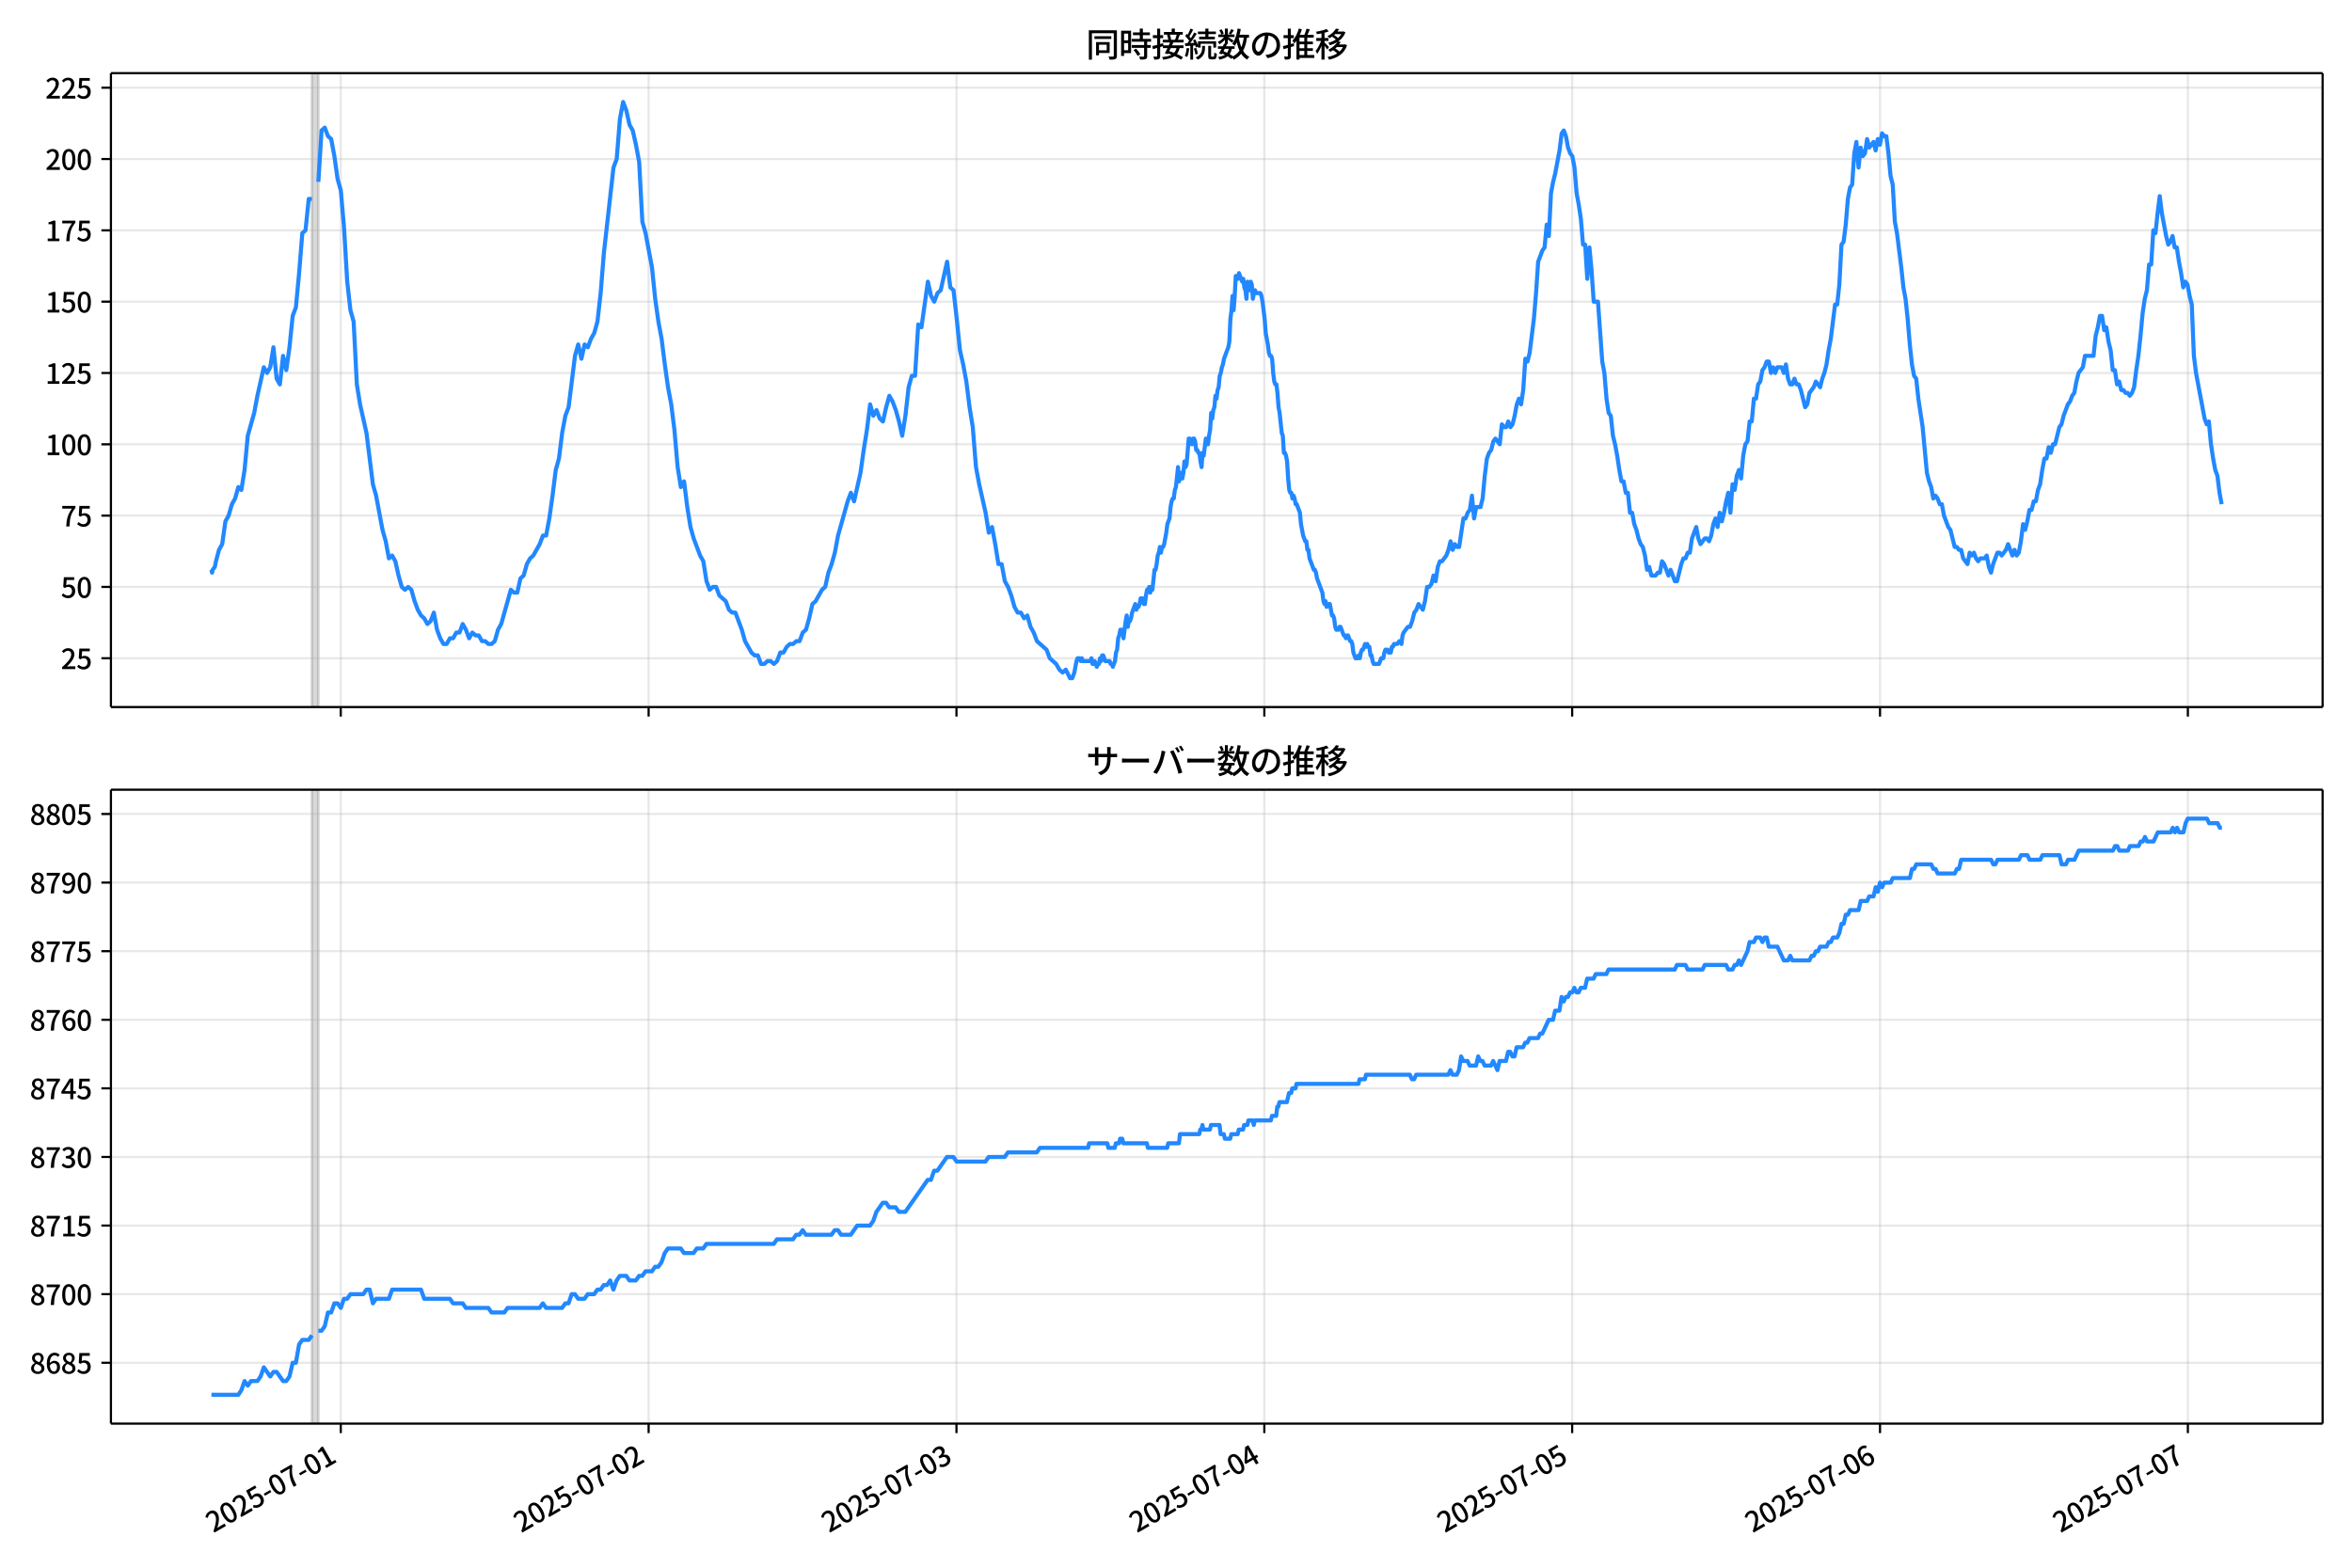 <!DOCTYPE svg  PUBLIC '-//W3C//DTD SVG 1.1//EN'  'http://www.w3.org/Graphics/SVG/1.1/DTD/svg11.dtd'>
<svg version="1.1" viewBox="0 0 864 576" xmlns="http://www.w3.org/2000/svg" xmlns:xlink="http://www.w3.org/1999/xlink">
 <defs>
  <style type="text/css">*{stroke-linejoin: round; stroke-linecap: butt}</style>
 </defs>
 <g id="aa">
  <g id="ab">
   <path d="m0 576h864v-576h-864z" fill="#fff"/>
  </g>
  <g id="ac">
   <g id="ad">
    <path d="m40.75 259.78h812.45v-232.9h-812.45z" fill="#fff"/>
   </g>
   <g id="ae">
    <path d="m114.58 259.78h2.356v-232.9h-2.356z" clip-path="url(#e)" fill="#808080" opacity=".3" stroke="#808080"/>
   </g>
   <g id="af">
    <g id="ag">
     <g id="ah">
      <path d="m125.18 259.78v-232.9" clip-path="url(#e)" fill="none" stroke="#b0b0b0" stroke-linecap="square" stroke-opacity=".3" stroke-width=".8"/>
     </g>
     <g id="ai">
      <defs>
       <path id="h" d="m0 0v3.5" stroke="#000" stroke-width=".8"/>
      </defs>
      <use x="125.18" y="259.778" stroke="#000000" stroke-width=".8" xlink:href="#h"/>
     </g>
    </g>
    <g id="aj">
     <g id="ak">
      <path d="m238.27 259.78v-232.9" clip-path="url(#e)" fill="none" stroke="#b0b0b0" stroke-linecap="square" stroke-opacity=".3" stroke-width=".8"/>
     </g>
     <g id="al">
      <use x="238.268" y="259.778" stroke="#000000" stroke-width=".8" xlink:href="#h"/>
     </g>
    </g>
    <g id="am">
     <g id="an">
      <path d="m351.36 259.78v-232.9" clip-path="url(#e)" fill="none" stroke="#b0b0b0" stroke-linecap="square" stroke-opacity=".3" stroke-width=".8"/>
     </g>
     <g id="ao">
      <use x="351.355" y="259.778" stroke="#000000" stroke-width=".8" xlink:href="#h"/>
     </g>
    </g>
    <g id="ap">
     <g id="aq">
      <path d="m464.44 259.78v-232.9" clip-path="url(#e)" fill="none" stroke="#b0b0b0" stroke-linecap="square" stroke-opacity=".3" stroke-width=".8"/>
     </g>
     <g id="ar">
      <use x="464.443" y="259.778" stroke="#000000" stroke-width=".8" xlink:href="#h"/>
     </g>
    </g>
    <g id="as">
     <g id="at">
      <path d="m577.53 259.78v-232.9" clip-path="url(#e)" fill="none" stroke="#b0b0b0" stroke-linecap="square" stroke-opacity=".3" stroke-width=".8"/>
     </g>
     <g id="au">
      <use x="577.53" y="259.778" stroke="#000000" stroke-width=".8" xlink:href="#h"/>
     </g>
    </g>
    <g id="av">
     <g id="aw">
      <path d="m690.62 259.78v-232.9" clip-path="url(#e)" fill="none" stroke="#b0b0b0" stroke-linecap="square" stroke-opacity=".3" stroke-width=".8"/>
     </g>
     <g id="ax">
      <use x="690.618" y="259.778" stroke="#000000" stroke-width=".8" xlink:href="#h"/>
     </g>
    </g>
    <g id="ay">
     <g id="az">
      <path d="m803.71 259.78v-232.9" clip-path="url(#e)" fill="none" stroke="#b0b0b0" stroke-linecap="square" stroke-opacity=".3" stroke-width=".8"/>
     </g>
     <g id="ba">
      <use x="803.705" y="259.778" stroke="#000000" stroke-width=".8" xlink:href="#h"/>
     </g>
    </g>
   </g>
   <g id="bb">
    <g id="bc">
     <g id="bd">
      <path d="m40.75 241.85h812.45" clip-path="url(#e)" fill="none" stroke="#b0b0b0" stroke-linecap="square" stroke-opacity=".3" stroke-width=".8"/>
     </g>
     <g id="be">
      <defs>
       <path id="f" d="m0 0h-3.5" stroke="#000" stroke-width=".8"/>
      </defs>
      <use x="40.75" y="241.854" stroke="#000000" stroke-width=".8" xlink:href="#f"/>
     </g>
     <g id="bf">
      <!-- 25 -->
      <g transform="translate(22.35 245.84) scale(.1 -.1)">
       <defs>
        <path id="c" transform="scale(.016)" d="m282 0v429q697 621 1164 1136 468 515 701 956 234 442 234 826 0 256-87 451-86 196-262 301-176 106-445 106-275 0-506-151-230-150-422-368l-416 410q301 333 637 518 336 186 803 186 429 0 749-176t496-493 176-745q0-455-224-919t-615-935q-390-470-889-950 186 20 394 36t374 16h1184v-634h-3046z"/>
        <path id="b" transform="scale(.016)" d="m1715-90q-365 0-653 90t-506 237q-217 147-383 307l352 480q134-134 294-246t361-183q202-70 452-70 262 0 473 118 212 119 333 346 122 227 122 541 0 460-247 716-246 256-649 256-224 0-384-64t-365-198l-365 237 141 2240h2387v-627h-1747l-109-1204q154 77 307 118 154 42 340 42 397 0 723-160t518-490q192-329 192-847 0-519-224-887t-586-560q-361-192-777-192z"/>
       </defs>
       <use xlink:href="#c"/>
       <use transform="translate(57)" xlink:href="#b"/>
      </g>
     </g>
    </g>
    <g id="bg">
     <g id="bh">
      <path d="m40.75 215.65h812.45" clip-path="url(#e)" fill="none" stroke="#b0b0b0" stroke-linecap="square" stroke-opacity=".3" stroke-width=".8"/>
     </g>
     <g id="bi">
      <use x="40.75" y="215.651" stroke="#000000" stroke-width=".8" xlink:href="#f"/>
     </g>
     <g id="bj">
      <!-- 50 -->
      <g transform="translate(22.35 219.64) scale(.1 -.1)">
       <defs>
        <path id="a" transform="scale(.016)" d="m1830-90q-460 0-806 275-346 276-535 823-188 547-188 1366 0 820 188 1357 189 538 535 803 346 266 806 266 461 0 800-269 340-269 528-803 189-534 189-1354 0-819-189-1366-188-547-528-823-339-275-800-275zm0 589q237 0 422 185 186 186 288 599 103 413 103 1091 0 679-103 1082-102 403-288 582-185 180-422 180-236 0-422-180-186-179-292-582-105-403-105-1082 0-678 105-1091 106-413 292-599 186-185 422-185z"/>
       </defs>
       <use xlink:href="#b"/>
       <use transform="translate(57)" xlink:href="#a"/>
      </g>
     </g>
    </g>
    <g id="bk">
     <g id="bl">
      <path d="m40.75 189.45h812.45" clip-path="url(#e)" fill="none" stroke="#b0b0b0" stroke-linecap="square" stroke-opacity=".3" stroke-width=".8"/>
     </g>
     <g id="bm">
      <use x="40.75" y="189.447" stroke="#000000" stroke-width=".8" xlink:href="#f"/>
     </g>
     <g id="bn">
      <!-- 75 -->
      <g transform="translate(22.35 193.43) scale(.1 -.1)">
       <defs>
        <path id="g" transform="scale(.016)" d="m1235 0q32 646 109 1187t224 1024 384 941 576 938h-2208v627h3027v-455q-409-512-665-989-256-476-397-969t-205-1053-90-1251h-755z"/>
       </defs>
       <use xlink:href="#g"/>
       <use transform="translate(57)" xlink:href="#b"/>
      </g>
     </g>
    </g>
    <g id="bo">
     <g id="bp">
      <path d="m40.75 163.24h812.45" clip-path="url(#e)" fill="none" stroke="#b0b0b0" stroke-linecap="square" stroke-opacity=".3" stroke-width=".8"/>
     </g>
     <g id="bq">
      <use x="40.75" y="163.244" stroke="#000000" stroke-width=".8" xlink:href="#f"/>
     </g>
     <g id="br">
      <!-- 100 -->
      <g transform="translate(16.65 167.23) scale(.1 -.1)">
       <defs>
        <path id="k" transform="scale(.016)" d="m544 0v608h1037v3277h-845v467q333 58 579 147 247 90 451 218h557v-4109h915v-608h-2694z"/>
       </defs>
       <use xlink:href="#k"/>
       <use transform="translate(57)" xlink:href="#a"/>
       <use transform="translate(114)" xlink:href="#a"/>
      </g>
     </g>
    </g>
    <g id="bs">
     <g id="bt">
      <path d="m40.75 137.04h812.45" clip-path="url(#e)" fill="none" stroke="#b0b0b0" stroke-linecap="square" stroke-opacity=".3" stroke-width=".8"/>
     </g>
     <g id="bu">
      <use x="40.75" y="137.04" stroke="#000000" stroke-width=".8" xlink:href="#f"/>
     </g>
     <g id="bv">
      <!-- 125 -->
      <g transform="translate(16.65 141.03) scale(.1 -.1)">
       <use xlink:href="#k"/>
       <use transform="translate(57)" xlink:href="#c"/>
       <use transform="translate(114)" xlink:href="#b"/>
      </g>
     </g>
    </g>
    <g id="bw">
     <g id="bx">
      <path d="m40.75 110.84h812.45" clip-path="url(#e)" fill="none" stroke="#b0b0b0" stroke-linecap="square" stroke-opacity=".3" stroke-width=".8"/>
     </g>
     <g id="by">
      <use x="40.75" y="110.836" stroke="#000000" stroke-width=".8" xlink:href="#f"/>
     </g>
     <g id="bz">
      <!-- 150 -->
      <g transform="translate(16.65 114.82) scale(.1 -.1)">
       <use xlink:href="#k"/>
       <use transform="translate(57)" xlink:href="#b"/>
       <use transform="translate(114)" xlink:href="#a"/>
      </g>
     </g>
    </g>
    <g id="ca">
     <g id="cb">
      <path d="m40.75 84.633h812.45" clip-path="url(#e)" fill="none" stroke="#b0b0b0" stroke-linecap="square" stroke-opacity=".3" stroke-width=".8"/>
     </g>
     <g id="cc">
      <use x="40.75" y="84.633" stroke="#000000" stroke-width=".8" xlink:href="#f"/>
     </g>
     <g id="cd">
      <!-- 175 -->
      <g transform="translate(16.65 88.618) scale(.1 -.1)">
       <use xlink:href="#k"/>
       <use transform="translate(57)" xlink:href="#g"/>
       <use transform="translate(114)" xlink:href="#b"/>
      </g>
     </g>
    </g>
    <g id="ce">
     <g id="cf">
      <path d="m40.75 58.429h812.45" clip-path="url(#e)" fill="none" stroke="#b0b0b0" stroke-linecap="square" stroke-opacity=".3" stroke-width=".8"/>
     </g>
     <g id="cg">
      <use x="40.75" y="58.429" stroke="#000000" stroke-width=".8" xlink:href="#f"/>
     </g>
     <g id="ch">
      <!-- 200 -->
      <g transform="translate(16.65 62.414) scale(.1 -.1)">
       <use xlink:href="#c"/>
       <use transform="translate(57)" xlink:href="#a"/>
       <use transform="translate(114)" xlink:href="#a"/>
      </g>
     </g>
    </g>
    <g id="ci">
     <g id="cj">
      <path d="m40.75 32.226h812.45" clip-path="url(#e)" fill="none" stroke="#b0b0b0" stroke-linecap="square" stroke-opacity=".3" stroke-width=".8"/>
     </g>
     <g id="ck">
      <use x="40.75" y="32.226" stroke="#000000" stroke-width=".8" xlink:href="#f"/>
     </g>
     <g id="cl">
      <!-- 225 -->
      <g transform="translate(16.65 36.211) scale(.1 -.1)">
       <use xlink:href="#c"/>
       <use transform="translate(57)" xlink:href="#c"/>
       <use transform="translate(114)" xlink:href="#b"/>
      </g>
     </g>
    </g>
   </g>
   <g id="cm">
    <path d="m77.68 209.36.224 1.048.198-1.048.817-1.048.416-2.096 1.111-4.193 1.175-2.096 1.182-8.385 1.175-2.096 1.221-4.193 1.173-2.096 1.181-4.193 1.11 1.048 1.178-7.337 1.178-12.578 2.356-8.385 1.178-6.289 2.356-10.481 1.178 2.096 1.178-2.096 1.178-7.337 1.178 11.53 1.178 2.096 1.178-10.481 1.178 5.241 1.178-8.385 1.178-11.53 1.178-3.144 1.178-12.578 1.178-14.674 1.178-1.048 1.178-11.53h1.178m2.356-6.289 1.178-18.867 1.178-1.048 1.178 3.144 1.178 1.048 1.178 6.289 1.178 8.385 1.178 4.193 1.178 13.626 1.178 19.915 1.178 10.481 1.178 4.193 1.178 23.059 1.178 7.337 2.356 10.481 2.356 18.867 1.178 4.193 2.356 12.578 1.178 4.193 1.178 6.289 1.178-1.048 1.178 2.096 1.178 5.241 1.178 4.193 1.178 1.048 1.178-1.048 1.178 1.048 1.178 4.193 1.178 3.144 1.178 2.096 1.178 1.048 1.178 2.096 1.178-1.048 1.178-3.144 1.178 6.289 1.178 3.144 1.178 2.096h1.178l1.178-2.096h1.178l1.178-2.096h1.178l1.178-3.144 1.178 2.096 1.178 3.144 1.178-2.096 1.178 1.048h1.178l1.178 2.096h1.178l1.178 1.048h1.178l1.178-1.048 1.178-4.193 1.178-2.096 3.534-12.578 1.178 1.048h1.178l1.178-5.241 1.178-1.048 1.178-4.193 1.178-2.096 1.178-1.048 2.356-4.193 1.178-3.144h1.178l1.178-6.289 1.178-8.385 1.178-9.433 1.178-4.193 1.178-9.433 1.178-6.289 1.178-3.144 2.356-18.867 1.178-4.193 1.178 5.241 1.178-5.241 1.178 1.048 1.178-3.144 1.178-2.096 1.178-4.193 1.178-10.481 1.178-14.674 3.534-31.444 1.178-3.144 1.178-14.674 1.178-6.289 1.178 3.144 1.178 5.241 1.178 2.096 1.178 5.241 1.178 6.289 1.178 22.011 1.178 4.193 2.356 12.578 1.178 11.53 1.178 8.385 1.178 6.289 1.178 9.433 1.178 8.385 1.178 6.289 1.178 9.433 1.178 13.626 1.178 7.337 1.178-2.096 1.178 9.433 1.178 7.337 1.178 4.193 2.356 6.289 1.178 2.096 1.178 7.337 1.178 3.144 1.178-1.048h1.178l1.178 3.144 2.356 2.096 1.178 3.144 1.178 1.048h1.178l2.356 6.289 1.178 4.193 2.356 4.193 1.178 1.048h1.178l1.178 3.144h1.178l1.178-1.048h1.178l1.178 1.048 1.178-1.048 1.178-3.144h1.178l1.178-2.096 1.178-1.048h1.178l1.178-1.048h1.178l1.178-3.144 1.178-1.048 1.178-4.193 1.178-5.241 1.178-1.048 2.356-4.193 1.178-1.048 1.178-5.241 1.178-3.144 1.178-4.193 1.178-6.289 3.534-12.578 1.178-3.144 1.178 3.144 2.356-10.481 1.178-8.385 1.178-7.337 1.178-9.433 1.178 4.193 1.178-2.096 1.178 3.144 1.178 1.048 1.178-5.241 1.178-4.193 1.178 2.096 1.178 3.144 1.178 4.193 1.178 5.241 1.178-7.337 1.178-10.481 1.178-4.193h1.178l1.178-18.867 1.178 1.048 2.356-16.77 1.178 5.241 1.178 2.096 1.178-3.144 1.178-1.048 2.356-10.481 1.178 9.433 1.178 1.048 1.178 10.481 1.178 11.53 1.178 5.241 1.178 6.289 1.178 9.433 1.178 7.337 1.178 14.674 1.178 6.289 2.356 10.481 1.178 7.337 1.178-2.096 1.178 6.289 1.178 7.337h1.178l1.178 6.289 1.178 2.096 1.178 3.144 1.178 4.193 1.178 2.096h1.178l1.178 2.096 1.178-1.048 1.178 4.193 1.178 2.096 1.178 3.144 3.534 3.144 1.178 3.144 2.356 2.096 1.178 2.096 1.178 1.048 1.178-1.048 1.571 3.144h.785l.785-2.096.785-4.193.393-1.048h.785l.393 1.048.393-1.048.393 1.048h2.749l.393-1.048.393 2.096h.393l.393-1.048.785 2.096.393-1.048h.393l.393-2.096.393 1.048.393-2.096h.393l.785 2.096h1.571l.393 1.048h.393l.393 1.048.785-2.096.393-3.144.393-1.048.393-4.193.393-1.048.393-2.096h.785l.393 3.144.785-6.289.393-2.096.393 4.193.393-2.096h.393l.393-1.048.393-2.096 1.178-3.144.393 2.096.393-1.048h.393l.393-1.048.393-2.096h.785l.393 2.096h.393l.393-3.144.393-2.096h.393l.393-1.048.393 2.096.393-2.096.393 1.048.785-7.337h.393l.393-2.096.393-3.144.393-1.048.393-2.096.393 2.096.393-2.096h.393l.393-1.048.785-4.193.393-3.144.785-2.096.393-4.193.393-2.096.393-1.048h.393l.393-3.144.393-1.048.785-7.337.393 5.241.393-3.144h.393l.393 2.096.393-2.096.393-4.193.393 2.096.393-1.048.785-9.433h.393l.785 2.096.393-2.096h.393l.393 1.048.393 3.144h.393l.393 1.048h.393l.393 3.144.393 2.096.393-5.241.393 1.048.785-6.289.785 2.096.393-3.144.393-2.096.393-6.289.393 2.096.393-3.144.393-1.048.393-4.193.393 1.048.393-3.144.393-1.048.393-4.193.393-1.048.393-2.096.393-1.048.393-2.096 1.571-4.193.393-2.096.393-8.385.393-3.144.393-5.241.393 5.241.393-5.241.393-7.337h.393l.393 1.048.393-2.096 1.178 3.144.393-1.048.393 3.144.393 1.048.393 3.144.393-6.289.393 2.096.393 1.048.393-3.144.393 1.048.393 5.241.393-2.096.393-1.048.393 1.048h1.571l.393 1.048.393 2.096.785 6.289.393 5.241.785 4.193.393 3.144.393 1.048h.393l.393 1.048.393 5.241.393 3.144.393 1.048h.393l.393 3.144.393 5.241.393 2.096.785 7.337.393 1.048.393 6.289h.393l.393 1.048.393 2.096.393 6.289.393 4.193.393 1.048h.393l.393 2.096.393-1.048.393 1.048.393 2.096h.393l1.178 3.144.393 4.193.785 4.193.785 2.096h.393l.393 3.144h.393l.393 3.144 1.571 4.193h.393l.393 1.048.393 2.096 1.963 5.241.393 3.144.393 1.048.393-1.048.393 2.096.393-1.048h.785l.785 4.193h.393l.393 1.048.393 3.144.393 1.048h.785l.393-1.048h.393l1.178 3.144h.393l.393 1.048.393-1.048h.393l.785 2.096h.393l.393 1.048.393 3.144.785 2.096h.785l.393-1.048.393 1.048.393-2.096.393-1.048h.393l.785-2.096.393 1.048.393-1.048.393 1.048h.393l.393 3.144h.393l.393 2.096.393 1.048h1.963l.785-2.096h.785l.393-2.096.393-1.048h.785l.393 1.048h.785l.393-2.096h.393l.393-1.048h1.178l.785-1.048.785 1.048.393-3.144.393-1.048 1.571-2.096h.785l.785-2.096.785-3.144.785-1.048.785-2.096 1.571 2.096.785-3.144.785-5.241h.785l.785-1.048.785-3.144.785 2.096.785-5.241.785-2.096h.785l1.571-2.096.785-2.096.785-3.144.785 3.144.785-2.096.785 1.048h.785l1.571-10.481h.785l.785-2.096.785-1.048.785-5.241.785 8.385.785-4.193h1.571l.785-3.144.785-8.385.785-6.289.785-2.096.785-1.048.785-3.144.785-1.048 1.571 2.096.785-7.337.785 1.048h.785l.785-2.096.785 2.096.785-1.048.785-3.144.785-4.193.785-2.096.785 2.096.785-5.241.785-11.53.785 1.048.785-3.144 1.571-12.578.785-9.433.785-11.53 1.571-4.193.785-1.048.785-8.385.785 4.193.785-15.722.785-4.193.785-3.144 1.571-8.385.785-6.289.785-1.048.785 2.096.785 4.193.785 2.096.785 1.048.785 4.193.785 9.433.785 4.193.785 5.241.785 9.433h.785l.785 12.578.785-11.53.785 8.385.785 11.53h1.571l1.571 22.011.785 4.193.785 9.433.785 5.241.785 1.048.785 7.337.785 3.144.785 4.193.785 5.241.785 4.193h.785l.785 4.193h.785l.785 7.337h.785l.785 4.193.785 2.096.785 3.144.785 2.096.785 1.048.785 3.144.785 5.241.785-1.048.785 3.144h1.571l.785-1.048h.785l.785-4.193.785 1.048 1.571 4.193.785-2.096 1.571 4.193h.785l1.571-6.289.785-2.096h.785l.785-2.096h.785l.785-5.241 1.571-4.193.785 4.193.785 2.096 1.571-2.096h.785l.785 1.048.785-2.096.785-4.193.785-2.096.785 3.144.785-5.241.785 3.144.785-3.144.785-4.193.785-3.144.785 7.337.785-10.481.785 2.096.785-5.241.785-2.096.785 3.144.785-8.385.785-4.193.785-1.048.785-7.337h.785l.785-8.385h.785l.785-5.241.785-1.048.785-4.193.785-1.048.785-2.096h.785l.785 4.193.785-2.096.785 2.096.785-2.096h1.571l.785 2.096.785-3.144.785 5.241.785 2.096h.785l.785-2.096.785 2.096h.785l.785 2.096 1.571 6.289.785-1.048.785-4.193 1.571-2.096.785-2.096 1.571 2.096.785-3.144.785-2.096.785-3.144.785-5.241.785-4.193 1.571-12.578h.785l.785-7.337.785-14.674.785-1.048.785-6.289.785-9.433.785-4.193.785-1.048.785-11.53.785-4.193.785 9.433.785-7.337.785 3.144.785-1.048.785-5.241.785 3.144 1.571-2.096.785 3.144.785-4.193.785 2.096.785-4.193.785 1.048h.785l.785 6.289.785 8.385.785 3.144.785 13.626.785 4.193 1.571 12.578.785 7.337.785 4.193.785 7.337.785 9.433.785 7.337.785 4.193.785 1.048.785 7.337 1.571 10.481 1.571 16.77.785 3.144.785 2.096.785 4.193.785-1.048.785 1.048.785 2.096h.785l.785 4.193 1.571 4.193.785 1.048 1.571 6.289h.785l.785 1.048h.785l.785 3.144 1.571 2.096.785-4.193.785 1.048.785-1.048.785 2.096.785 1.048.785-1.048h1.571l.785-1.048.785 4.193.785 2.096.785-3.144 1.571-4.193h.785l.785 1.048 1.571-2.096.785-2.096 1.571 4.193.785-2.096.785 2.096.785-1.048.785-4.193.785-6.289.785 2.096.785-3.144.785-4.193h.785l.785-3.144h.785l.785-4.193.785-2.096.785-5.241.785-4.193h.785l.785-4.193.785 2.096.785-3.144h.785l1.571-6.289.785-1.048.785-3.144 1.571-4.193.785-1.048.785-2.096.785-1.048.785-4.193.785-3.144 1.571-2.096.785-4.193h3.141l.785-7.337.785-3.144.785-4.193h.785l.785 5.241.785-1.048.785 5.241.785 3.144.785 7.337h.785l.785 5.241.785-1.048.785 3.144h.785l.785 1.048h.785l.785 1.048.785-1.048.785-2.096.785-6.289.785-5.241.785-7.337.785-8.385.785-5.241.785-3.144.785-9.433h.785l.785-12.578.785 1.048.785-7.337.785-6.289.785 6.289 1.571 8.385.785 3.144.785-1.048.785-2.096.785 4.193h.785l.785 5.241.785 4.193.785 5.241.785-2.096.785 1.048.785 4.193.785 3.144.785 18.867.785 6.289 3.141 16.77.785 2.096.785-1.048.785 8.385.785 5.241.785 4.193.785 2.096.785 6.289.785 4.193v0" clip-path="url(#e)" fill="none" stroke="#28f" stroke-linecap="square" stroke-width="1.5"/>
   </g>
   <g id="cn">
    <path d="m40.75 259.78v-232.9" fill="none" stroke="#000" stroke-linecap="square" stroke-width=".8"/>
   </g>
   <g id="co">
    <path d="m853.2 259.78v-232.9" fill="none" stroke="#000" stroke-linecap="square" stroke-width=".8"/>
   </g>
   <g id="cp">
    <path d="m40.75 259.78h812.45" fill="none" stroke="#000" stroke-linecap="square" stroke-width=".8"/>
   </g>
   <g id="cq">
    <path d="m40.75 26.88h812.45" fill="none" stroke="#000" stroke-linecap="square" stroke-width=".8"/>
   </g>
   <g id="cr">
    <!-- 同時接続数の推移 -->
    <g transform="translate(398.98 20.88) scale(.12 -.12)">
     <defs>
      <path id="w" transform="scale(.016)" d="m1587 3936h3232v-518h-3232v518zm320-1114h557v-2534h-557v2534zm301 0h2291v-2086h-2291v512h1734v1069h-1734v505zm-1683 2260h5113v-570h-4524v-5056h-589v5626zm4768 0h595v-4896q0-250-67-397t-227-218q-160-77-426-96t-675-19q-13 83-45 192t-77 218q-45 108-89 185 281-13 527-13 247 0 330 0 83 7 118 42 36 35 36 112v4890z"/>
      <path id="u" transform="scale(.016)" d="m2714 4672h3238v-525h-3238v525zm-244-1235h3712v-538h-3712v538zm20-1184h3635v-531h-3635v531zm1523 3155h595v-2310h-595v2310zm832-2451h589v-2823q0-230-61-364-61-135-227-199-167-70-423-86t-633-16q-20 121-78 285-57 163-121 284 275-6 509-9t310-3q77 6 106 28 29 23 29 93v2810zm-2023-1677 487 282q153-160 313-352t294-381q135-189 206-343l-519-313q-64 153-189 348-124 196-278 394-154 199-314 365zm-2086 3718h1619v-4281h-1619v544h1056v3187h-1056v550zm32-1843h1293v-537h-1293v537zm-320 1843h563v-4832h-563v4832z"/>
      <path id="v" transform="scale(.016)" d="m3866 5408h614v-870h-614v870zm-1479-653h3597v-518h-3597v518zm-230-1485h4e3v-518h-4e3v518zm825 922 519 102q64-160 121-342 58-182 96-352 39-170 45-304l-544-128q-6 134-42 313-35 180-83 365-48 186-112 346zm1856 109 589-71q-96-275-202-557-105-281-195-486l-518 77q58 147 122 329 64 183 118 372t86 336zm-2643-2106h3943v-518h-3943v518zm1408 685 602-115q-167-371-362-784t-390-797-362-685l-525 179q160 288 346 666t368 784 323 752zm-659-2157 358 403q352-102 733-240 381-137 752-304 371-166 697-336 327-169 558-329l-384-461q-218 160-532 336-313 176-685 345-371 170-755 323-384 154-742 263zm1894 1114 583-71q-122-550-353-944-230-393-604-662t-922-435q-547-167-1296-269-25 128-93 269-67 141-137 230 678 64 1168 192t819 349q330 221 531 550 202 330 304 791zm-4684 217q396 90 953 240 557 151 1120 311l77-544q-525-154-1053-311-528-156-963-284l-134 588zm121 2093h1965v-563h-1965v563zm819 1248h576v-5229q0-236-51-374t-192-208q-141-77-355-99-214-23-541-16-13 115-64 288t-109 294q205-6 381-6t234 0q64 0 92 28 29 29 29 93v5229z"/>
      <path id="t" transform="scale(.016)" d="m4058 5408h595v-1798h-595v1798zm-1415-563h3443v-499h-3443v499zm231-992h3008v-499h-3008v499zm-224-877h3475v-1203h-531v729h-2432v-729h-512v1203zm1964-877h551v-1881q0-122 22-157 23-35 106-35 25 0 92 0 68 0 135 0t99 0q51 0 83 54t45 224 19 515q90-70 234-131t259-93q-19-429-83-662-64-234-183-326-118-93-316-93-39 0-103 0t-134 0-138 0q-67 0-99 0-237 0-365 64t-176 218q-48 153-48 422v1881zm-1164-6h550v-455q0-243-48-528-48-284-186-579-137-294-409-572-272-279-727-503-70 90-192 208-121 118-230 195 416 205 665 438 250 234 371 474 122 240 164 467 42 228 42 413v442zm-2240 3309 524-192q-121-244-259-503-137-259-275-496t-259-416l-410 173q122 186 246 438 125 253 240 515 116 263 193 481zm716-743 500-230q-224-359-496-756-272-396-548-764-275-368-518-650l-358 205q179 211 377 483 199 272 387 569 189 298 358 592 170 295 298 551zm-1721-665 307 403q166-154 339-340 173-185 320-364t224-327l-326-460q-77 160-218 348-141 189-314 384-172 196-332 356zm1485-832 435 179q128-211 249-458 122-246 215-474 93-227 137-412l-473-211q-32 185-119 422-86 237-201 486-115 250-243 468zm-1530-583q422 26 998 54 576 29 1184 68l7-499q-570-45-1127-84-556-38-992-70l-70 531zm1702-992 436 135q121-276 214-596t118-556l-454-148q-26 237-112 563-86 327-202 602zm-1363 109 499-83q-57-455-163-897-105-441-253-748-51 32-134 73-83 42-170 83-86 42-144 62 148 294 234 697t131 813zm691 627h525v-2861h-525v2861z"/>
      <path id="n" transform="scale(.016)" d="m224 2022h3187v-499h-3187v499zm51 2247h3111v-487h-3111v487zm1127-1735 563-121q-154-320-333-672t-352-679q-173-326-326-582l-532 173q148 243 324 566t345 669q170 346 311 646zm934-832 563-64q-89-480-262-838t-461-614-701-432-976-298q-25 128-99 269t-157 237q659 102 1085 303 426 202 666 554t342 883zm422 3597 519-211q-147-218-298-436-150-217-278-377l-403 186q121 173 252 413 132 240 208 425zm-1203 109h563v-2957h-563v2957zm-1075-320 448 186q134-192 246-420 112-227 157-393l-467-211q-38 172-147 406t-237 432zm1094-1050 397-236q-160-263-400-529-240-265-519-489-278-224-553-378-51 103-141 237-89 135-179 218 269 109 534 294 266 186 493 416 228 231 368 467zm487-204q83-45 246-145 163-99 352-211t346-211 221-150l-327-423q-83 77-230 198-147 122-317 253-170 132-327 250-156 119-259 189l295 250zm1798 396h2311v-556h-2311v556zm115 1178 615-90q-103-640-263-1235t-384-1101q-224-505-512-889-44 57-134 134t-186 157-166 125q275 339 473 796 199 458 340 995 141 538 217 1108zm1223-1510 614-58q-147-1101-445-1940-297-838-813-1443-515-604-1321-1014-26 71-90 177-64 105-134 208-70 102-128 159 742 346 1212 880 471 535 730 1290 260 755 375 1741zm-1005-135q134-851 387-1597 253-745 659-1305 407-560 1002-874-70-57-154-150-83-93-154-189-70-96-121-179-633 371-1056 988-422 618-688 1434-265 816-425 1783l550 89zm-3309-3065 327 416q377-148 754-330 378-182 701-378 324-195 548-368l-416-435q-211 179-519 378-307 198-666 383-358 186-729 334z"/>
      <path id="s" transform="scale(.016)" d="m3686 4378q-64-493-163-1041-99-547-265-1084-192-653-432-1104t-522-688-595-237q-320 0-596 221-275 221-448 621-172 400-172 931 0 537 220 1017 221 480 611 851 391 372 909 583 519 211 1121 211 576 0 1040-186 464-185 793-515 330-329 502-771 173-441 173-941 0-672-278-1194-278-521-816-851-538-329-1318-444l-378 601q166 20 307 42t263 48q307 70 585 217 279 148 496 375 218 227 342 534 125 308 125 692t-122 713q-121 330-358 573-236 243-582 380-346 138-781 138-525 0-935-186-409-185-694-489-284-304-432-656-147-352-147-678 0-365 89-605 90-240 224-355 135-115 276-115t288 144 297 457q151 314 298 800 147 461 246 982 100 522 145 1021l684-12z"/>
      <path id="o" transform="scale(.016)" d="m2995 2925h2893v-519h-2893v519zm0-1280h2893v-519h-2893v519zm-64-1299h3232v-557h-3232v557zm1312 3577h563v-3763h-563v3763zm429 1466 634-141q-154-390-340-794-185-403-339-684l-512 140q103 199 208 458 106 259 195 528 90 269 154 493zm-1472 25 582-147q-153-518-371-1018-217-499-483-931t-573-758q-38 64-109 160-70 96-147 198-77 103-141 160 416 416 733 1034t509 1302zm128-1203h2720v-537h-2720v-4205h-582v4422l313 320h269zm-3174-2157q396 90 953 240 557 151 1120 311l77-544q-525-154-1053-311-528-156-963-284l-134 588zm121 2093h1965v-563h-1965v563zm819 1248h576v-5229q0-236-51-374t-192-208q-141-77-355-99-214-23-541-16-13 115-64 288t-109 294q205-6 381-6t234 0q64 0 92 28 29 29 29 93v5229z"/>
      <path id="m" transform="scale(.016)" d="m4051 5402 595-109q-281-493-729-941t-1107-806q-39 64-106 144t-141 153q-73 74-137 119 608 288 1011 678t614 762zm-77-557h1511v-493h-1863l352 493zm1293 0h109l109 25 384-179q-192-505-496-905t-695-701q-390-301-845-519-454-217-947-358-44 109-137 253t-176 227q448 109 867 294 419 186 777 445 359 259 631 592t419 730v96zm-1990-954 377 307q167-96 336-218 170-121 320-249 151-128 247-237l-397-332q-90 108-237 236t-317 259q-169 132-329 234zm1107-934 595-109q-307-538-803-1031-496-492-1232-876-38 64-102 144t-138 156q-74 77-138 116 455 217 807 483t604 554q253 288 407 563zm-90-589h1460v-506h-1818l358 506zm1268 0h121l109 26 384-167q-192-614-531-1075t-787-794q-448-332-983-553-534-221-1129-355-45 115-132 269-86 153-176 249 551 96 1043 285 493 189 903 473 410 285 714 669t464 883v90zm-2132-1056 410 339q186-102 384-237 198-134 371-275t282-269l-435-371q-103 128-270 272-166 144-361 288t-381 253zm-2150 3533h589v-5376h-589v5376zm-992-1242h2336v-569h-2336v569zm1024-224 365-160q-96-339-231-707-134-368-291-727-157-358-336-672-179-313-365-537-44 128-134 291t-160 272q173 192 339 457 167 266 323 570 157 304 282 618t208 595zm941 1946 416-467q-314-122-695-221-380-99-784-173-403-74-780-131-20 102-71 236-51 135-102 231 358 58 732 138 375 80 711 179t573 208zm-397-2579q58-45 179-170 122-125 266-266 144-140 259-265t160-183l-352-473q-58 102-157 255-99 154-218 317-118 164-227 311-108 147-185 237l275 237z"/>
     </defs>
     <use xlink:href="#w"/>
     <use transform="translate(100)" xlink:href="#u"/>
     <use transform="translate(200)" xlink:href="#v"/>
     <use transform="translate(300)" xlink:href="#t"/>
     <use transform="translate(400)" xlink:href="#n"/>
     <use transform="translate(500)" xlink:href="#s"/>
     <use transform="translate(600)" xlink:href="#o"/>
     <use transform="translate(700)" xlink:href="#m"/>
    </g>
   </g>
  </g>
  <g id="cs">
   <g id="ct">
    <path d="m40.75 523.06h812.45v-232.9h-812.45z" fill="#fff"/>
   </g>
   <g id="cu">
    <path d="m114.58 523.06h2.356v-232.9h-2.356z" clip-path="url(#d)" fill="#808080" opacity=".3" stroke="#808080"/>
   </g>
   <g id="cv">
    <g id="cw">
     <g id="cx">
      <path d="m125.18 523.06v-232.9" clip-path="url(#d)" fill="none" stroke="#b0b0b0" stroke-linecap="square" stroke-opacity=".3" stroke-width=".8"/>
     </g>
     <g id="cy">
      <use x="125.18" y="523.055" stroke="#000000" stroke-width=".8" xlink:href="#h"/>
     </g>
     <g id="cz">
      <!-- 2025-07-01 -->
      <g transform="translate(78.391 563.33) rotate(-30) scale(.1 -.1)">
       <defs>
        <path id="i" transform="scale(.016)" d="m301 1536v544h1689v-544h-1689z"/>
       </defs>
       <use xlink:href="#c"/>
       <use transform="translate(57)" xlink:href="#a"/>
       <use transform="translate(114)" xlink:href="#c"/>
       <use transform="translate(171)" xlink:href="#b"/>
       <use transform="translate(228)" xlink:href="#i"/>
       <use transform="translate(263.7)" xlink:href="#a"/>
       <use transform="translate(320.7)" xlink:href="#g"/>
       <use transform="translate(377.7)" xlink:href="#i"/>
       <use transform="translate(413.4)" xlink:href="#a"/>
       <use transform="translate(470.4)" xlink:href="#k"/>
      </g>
     </g>
    </g>
    <g id="da">
     <g id="db">
      <path d="m238.27 523.06v-232.9" clip-path="url(#d)" fill="none" stroke="#b0b0b0" stroke-linecap="square" stroke-opacity=".3" stroke-width=".8"/>
     </g>
     <g id="dc">
      <use x="238.268" y="523.055" stroke="#000000" stroke-width=".8" xlink:href="#h"/>
     </g>
     <g id="dd">
      <!-- 2025-07-02 -->
      <g transform="translate(191.48 563.33) rotate(-30) scale(.1 -.1)">
       <use xlink:href="#c"/>
       <use transform="translate(57)" xlink:href="#a"/>
       <use transform="translate(114)" xlink:href="#c"/>
       <use transform="translate(171)" xlink:href="#b"/>
       <use transform="translate(228)" xlink:href="#i"/>
       <use transform="translate(263.7)" xlink:href="#a"/>
       <use transform="translate(320.7)" xlink:href="#g"/>
       <use transform="translate(377.7)" xlink:href="#i"/>
       <use transform="translate(413.4)" xlink:href="#a"/>
       <use transform="translate(470.4)" xlink:href="#c"/>
      </g>
     </g>
    </g>
    <g id="de">
     <g id="df">
      <path d="m351.36 523.06v-232.9" clip-path="url(#d)" fill="none" stroke="#b0b0b0" stroke-linecap="square" stroke-opacity=".3" stroke-width=".8"/>
     </g>
     <g id="dg">
      <use x="351.355" y="523.055" stroke="#000000" stroke-width=".8" xlink:href="#h"/>
     </g>
     <g id="dh">
      <!-- 2025-07-03 -->
      <g transform="translate(304.57 563.33) rotate(-30) scale(.1 -.1)">
       <defs>
        <path id="q" transform="scale(.016)" d="m1715-90q-371 0-656 90t-503 240q-217 150-377 323l359 474q211-205 479-359 269-153 634-153 269 0 467 92 199 93 311 266t112 423q0 256-125 451t-429 300q-304 106-835 106v551q467 0 732 105 266 106 384 291 119 186 119 423 0 307-192 489-192 183-531 183-269 0-503-119-233-118-438-316l-384 460q282 256 614 413 333 157 737 157 422 0 748-144 327-144 512-413 186-269 186-659 0-403-221-685-221-281-592-422v-26q269-70 490-227t349-400 128-557q0-422-215-726-214-304-573-468-358-163-787-163z"/>
       </defs>
       <use xlink:href="#c"/>
       <use transform="translate(57)" xlink:href="#a"/>
       <use transform="translate(114)" xlink:href="#c"/>
       <use transform="translate(171)" xlink:href="#b"/>
       <use transform="translate(228)" xlink:href="#i"/>
       <use transform="translate(263.7)" xlink:href="#a"/>
       <use transform="translate(320.7)" xlink:href="#g"/>
       <use transform="translate(377.7)" xlink:href="#i"/>
       <use transform="translate(413.4)" xlink:href="#a"/>
       <use transform="translate(470.4)" xlink:href="#q"/>
      </g>
     </g>
    </g>
    <g id="di">
     <g id="dj">
      <path d="m464.44 523.06v-232.9" clip-path="url(#d)" fill="none" stroke="#b0b0b0" stroke-linecap="square" stroke-opacity=".3" stroke-width=".8"/>
     </g>
     <g id="dk">
      <use x="464.443" y="523.055" stroke="#000000" stroke-width=".8" xlink:href="#h"/>
     </g>
     <g id="dl">
      <!-- 2025-07-04 -->
      <g transform="translate(417.65 563.33) rotate(-30) scale(.1 -.1)">
       <defs>
        <path id="p" transform="scale(.016)" d="m2170 0v3072q0 192 12 457 13 266 20 458h-26q-90-179-183-365-92-185-195-364l-921-1415h2579v-576h-3328v493l1875 2957h858v-4717h-691z"/>
       </defs>
       <use xlink:href="#c"/>
       <use transform="translate(57)" xlink:href="#a"/>
       <use transform="translate(114)" xlink:href="#c"/>
       <use transform="translate(171)" xlink:href="#b"/>
       <use transform="translate(228)" xlink:href="#i"/>
       <use transform="translate(263.7)" xlink:href="#a"/>
       <use transform="translate(320.7)" xlink:href="#g"/>
       <use transform="translate(377.7)" xlink:href="#i"/>
       <use transform="translate(413.4)" xlink:href="#a"/>
       <use transform="translate(470.4)" xlink:href="#p"/>
      </g>
     </g>
    </g>
    <g id="dm">
     <g id="dn">
      <path d="m577.53 523.06v-232.9" clip-path="url(#d)" fill="none" stroke="#b0b0b0" stroke-linecap="square" stroke-opacity=".3" stroke-width=".8"/>
     </g>
     <g id="do">
      <use x="577.53" y="523.055" stroke="#000000" stroke-width=".8" xlink:href="#h"/>
     </g>
     <g id="dp">
      <!-- 2025-07-05 -->
      <g transform="translate(530.74 563.33) rotate(-30) scale(.1 -.1)">
       <use xlink:href="#c"/>
       <use transform="translate(57)" xlink:href="#a"/>
       <use transform="translate(114)" xlink:href="#c"/>
       <use transform="translate(171)" xlink:href="#b"/>
       <use transform="translate(228)" xlink:href="#i"/>
       <use transform="translate(263.7)" xlink:href="#a"/>
       <use transform="translate(320.7)" xlink:href="#g"/>
       <use transform="translate(377.7)" xlink:href="#i"/>
       <use transform="translate(413.4)" xlink:href="#a"/>
       <use transform="translate(470.4)" xlink:href="#b"/>
      </g>
     </g>
    </g>
    <g id="dq">
     <g id="dr">
      <path d="m690.62 523.06v-232.9" clip-path="url(#d)" fill="none" stroke="#b0b0b0" stroke-linecap="square" stroke-opacity=".3" stroke-width=".8"/>
     </g>
     <g id="ds">
      <use x="690.618" y="523.055" stroke="#000000" stroke-width=".8" xlink:href="#h"/>
     </g>
     <g id="dt">
      <!-- 2025-07-06 -->
      <g transform="translate(643.83 563.33) rotate(-30) scale(.1 -.1)">
       <defs>
        <path id="l" transform="scale(.016)" d="m1971-90q-339 0-634 144-294 144-518 435-224 292-352 733-128 442-128 1044 0 678 147 1161 148 483 397 784 250 301 570 445t665 144q397 0 688-147 292-147 490-359l-403-448q-128 154-327 253-198 99-409 99-307 0-567-182-259-182-413-605-153-422-153-1145 0-608 115-1002t326-589q212-195 493-195 212 0 375 121 163 122 259 343t96 522q0 300-90 511-89 212-259 320-169 109-419 109-211 0-451-134t-458-461l-25 538q134 192 313 323t374 201q196 71 375 71 397 0 694-163 298-163 467-490 170-326 170-825 0-468-195-817-195-348-512-544-317-195-701-195z"/>
       </defs>
       <use xlink:href="#c"/>
       <use transform="translate(57)" xlink:href="#a"/>
       <use transform="translate(114)" xlink:href="#c"/>
       <use transform="translate(171)" xlink:href="#b"/>
       <use transform="translate(228)" xlink:href="#i"/>
       <use transform="translate(263.7)" xlink:href="#a"/>
       <use transform="translate(320.7)" xlink:href="#g"/>
       <use transform="translate(377.7)" xlink:href="#i"/>
       <use transform="translate(413.4)" xlink:href="#a"/>
       <use transform="translate(470.4)" xlink:href="#l"/>
      </g>
     </g>
    </g>
    <g id="du">
     <g id="dv">
      <path d="m803.71 523.06v-232.9" clip-path="url(#d)" fill="none" stroke="#b0b0b0" stroke-linecap="square" stroke-opacity=".3" stroke-width=".8"/>
     </g>
     <g id="dw">
      <use x="803.705" y="523.055" stroke="#000000" stroke-width=".8" xlink:href="#h"/>
     </g>
     <g id="dx">
      <!-- 2025-07-07 -->
      <g transform="translate(756.92 563.33) rotate(-30) scale(.1 -.1)">
       <use xlink:href="#c"/>
       <use transform="translate(57)" xlink:href="#a"/>
       <use transform="translate(114)" xlink:href="#c"/>
       <use transform="translate(171)" xlink:href="#b"/>
       <use transform="translate(228)" xlink:href="#i"/>
       <use transform="translate(263.7)" xlink:href="#a"/>
       <use transform="translate(320.7)" xlink:href="#g"/>
       <use transform="translate(377.7)" xlink:href="#i"/>
       <use transform="translate(413.4)" xlink:href="#a"/>
       <use transform="translate(470.4)" xlink:href="#g"/>
      </g>
     </g>
    </g>
   </g>
   <g id="dy">
    <g id="dz">
     <g id="ea">
      <path d="m40.75 500.71h812.45" clip-path="url(#d)" fill="none" stroke="#b0b0b0" stroke-linecap="square" stroke-opacity=".3" stroke-width=".8"/>
     </g>
     <g id="eb">
      <use x="40.75" y="500.707" stroke="#000000" stroke-width=".8" xlink:href="#f"/>
     </g>
     <g id="ec">
      <!-- 8685 -->
      <g transform="translate(10.95 504.69) scale(.1 -.1)">
       <defs>
        <path id="j" transform="scale(.016)" d="m1830-90q-441 0-787 163-345 164-547 448-202 285-202 650 0 314 122 557t314 419 403 291v32q-256 186-442 458-185 272-185 643 0 365 176 640t480 425q304 151 694 151 410 0 704-160t457-439q164-278 164-649 0-237-96-448t-234-381q-137-169-291-278v-32q218-115 397-285 179-169 288-406t109-557q0-346-189-628-189-281-532-448-342-166-803-166zm314 2708q205 198 310 419 106 221 106 464 0 211-83 384t-247 272q-163 99-393 99-288 0-480-183-192-182-192-502 0-256 134-429 135-172 359-294t486-230zm-294-2170q236 0 418 89 183 90 285 253 103 164 103 388 0 211-90 367-89 157-246 272-157 116-368 215t-454 195q-244-173-398-426-153-252-153-553 0-237 118-416 119-179 324-282 205-102 461-102z"/>
       </defs>
       <use xlink:href="#j"/>
       <use transform="translate(57)" xlink:href="#l"/>
       <use transform="translate(114)" xlink:href="#j"/>
       <use transform="translate(171)" xlink:href="#b"/>
      </g>
     </g>
    </g>
    <g id="ed">
     <g id="ee">
      <path d="m40.75 475.5h812.45" clip-path="url(#d)" fill="none" stroke="#b0b0b0" stroke-linecap="square" stroke-opacity=".3" stroke-width=".8"/>
     </g>
     <g id="ef">
      <use x="40.75" y="475.501" stroke="#000000" stroke-width=".8" xlink:href="#f"/>
     </g>
     <g id="eg">
      <!-- 8700 -->
      <g transform="translate(10.95 479.49) scale(.1 -.1)">
       <use xlink:href="#j"/>
       <use transform="translate(57)" xlink:href="#g"/>
       <use transform="translate(114)" xlink:href="#a"/>
       <use transform="translate(171)" xlink:href="#a"/>
      </g>
     </g>
    </g>
    <g id="eh">
     <g id="ei">
      <path d="m40.75 450.3h812.45" clip-path="url(#d)" fill="none" stroke="#b0b0b0" stroke-linecap="square" stroke-opacity=".3" stroke-width=".8"/>
     </g>
     <g id="ej">
      <use x="40.75" y="450.296" stroke="#000000" stroke-width=".8" xlink:href="#f"/>
     </g>
     <g id="ek">
      <!-- 8715 -->
      <g transform="translate(10.95 454.28) scale(.1 -.1)">
       <use xlink:href="#j"/>
       <use transform="translate(57)" xlink:href="#g"/>
       <use transform="translate(114)" xlink:href="#k"/>
       <use transform="translate(171)" xlink:href="#b"/>
      </g>
     </g>
    </g>
    <g id="el">
     <g id="em">
      <path d="m40.75 425.09h812.45" clip-path="url(#d)" fill="none" stroke="#b0b0b0" stroke-linecap="square" stroke-opacity=".3" stroke-width=".8"/>
     </g>
     <g id="en">
      <use x="40.75" y="425.091" stroke="#000000" stroke-width=".8" xlink:href="#f"/>
     </g>
     <g id="eo">
      <!-- 8730 -->
      <g transform="translate(10.95 429.08) scale(.1 -.1)">
       <use xlink:href="#j"/>
       <use transform="translate(57)" xlink:href="#g"/>
       <use transform="translate(114)" xlink:href="#q"/>
       <use transform="translate(171)" xlink:href="#a"/>
      </g>
     </g>
    </g>
    <g id="ep">
     <g id="eq">
      <path d="m40.75 399.89h812.45" clip-path="url(#d)" fill="none" stroke="#b0b0b0" stroke-linecap="square" stroke-opacity=".3" stroke-width=".8"/>
     </g>
     <g id="er">
      <use x="40.75" y="399.885" stroke="#000000" stroke-width=".8" xlink:href="#f"/>
     </g>
     <g id="es">
      <!-- 8745 -->
      <g transform="translate(10.95 403.87) scale(.1 -.1)">
       <use xlink:href="#j"/>
       <use transform="translate(57)" xlink:href="#g"/>
       <use transform="translate(114)" xlink:href="#p"/>
       <use transform="translate(171)" xlink:href="#b"/>
      </g>
     </g>
    </g>
    <g id="et">
     <g id="eu">
      <path d="m40.75 374.68h812.45" clip-path="url(#d)" fill="none" stroke="#b0b0b0" stroke-linecap="square" stroke-opacity=".3" stroke-width=".8"/>
     </g>
     <g id="ev">
      <use x="40.75" y="374.68" stroke="#000000" stroke-width=".8" xlink:href="#f"/>
     </g>
     <g id="ew">
      <!-- 8760 -->
      <g transform="translate(10.95 378.66) scale(.1 -.1)">
       <use xlink:href="#j"/>
       <use transform="translate(57)" xlink:href="#g"/>
       <use transform="translate(114)" xlink:href="#l"/>
       <use transform="translate(171)" xlink:href="#a"/>
      </g>
     </g>
    </g>
    <g id="ex">
     <g id="ey">
      <path d="m40.75 349.47h812.45" clip-path="url(#d)" fill="none" stroke="#b0b0b0" stroke-linecap="square" stroke-opacity=".3" stroke-width=".8"/>
     </g>
     <g id="ez">
      <use x="40.75" y="349.474" stroke="#000000" stroke-width=".8" xlink:href="#f"/>
     </g>
     <g id="fa">
      <!-- 8775 -->
      <g transform="translate(10.95 353.46) scale(.1 -.1)">
       <use xlink:href="#j"/>
       <use transform="translate(57)" xlink:href="#g"/>
       <use transform="translate(114)" xlink:href="#g"/>
       <use transform="translate(171)" xlink:href="#b"/>
      </g>
     </g>
    </g>
    <g id="fb">
     <g id="fc">
      <path d="m40.75 324.27h812.45" clip-path="url(#d)" fill="none" stroke="#b0b0b0" stroke-linecap="square" stroke-opacity=".3" stroke-width=".8"/>
     </g>
     <g id="fd">
      <use x="40.75" y="324.269" stroke="#000000" stroke-width=".8" xlink:href="#f"/>
     </g>
     <g id="fe">
      <!-- 8790 -->
      <g transform="translate(10.95 328.25) scale(.1 -.1)">
       <defs>
        <path id="x" transform="scale(.016)" d="m1562-90q-410 0-708 150-297 151-502 356l403 461q141-160 346-256t422-96q224 0 425 102 202 103 352 333 151 230 237 614 87 384 87 941 0 589-115 970t-323 563-496 182q-205 0-372-118-166-118-262-336t-96-525q0-301 86-512 87-211 259-323 173-112 417-112 224 0 460 141 237 141 448 461l32-544q-134-180-313-314t-371-208-384-74q-391 0-689 166-297 167-467 496-169 330-169 823 0 467 195 816t515 541 698 192q339 0 636-138 298-137 519-419 221-281 349-710t128-1018q0-691-141-1187t-391-807q-249-310-563-461-313-150-652-150z"/>
       </defs>
       <use xlink:href="#j"/>
       <use transform="translate(57)" xlink:href="#g"/>
       <use transform="translate(114)" xlink:href="#x"/>
       <use transform="translate(171)" xlink:href="#a"/>
      </g>
     </g>
    </g>
    <g id="ff">
     <g id="fg">
      <path d="m40.75 299.06h812.45" clip-path="url(#d)" fill="none" stroke="#b0b0b0" stroke-linecap="square" stroke-opacity=".3" stroke-width=".8"/>
     </g>
     <g id="fh">
      <use x="40.75" y="299.064" stroke="#000000" stroke-width=".8" xlink:href="#f"/>
     </g>
     <g id="fi">
      <!-- 8805 -->
      <g transform="translate(10.95 303.05) scale(.1 -.1)">
       <use xlink:href="#j"/>
       <use transform="translate(57)" xlink:href="#j"/>
       <use transform="translate(114)" xlink:href="#a"/>
       <use transform="translate(171)" xlink:href="#b"/>
      </g>
     </g>
    </g>
   </g>
   <g id="fj">
    <path d="m77.68 512.47h9.873l1.11-1.68 1.178-3.361 1.178 1.68 1.178-1.68h2.356l1.178-1.68 1.178-3.361 2.356 3.361 1.178-1.68h1.178l2.356 3.361h1.178l1.178-1.68 1.178-5.041h1.178l1.178-6.721 1.178-1.68h2.356l1.178-1.68m2.356-1.68h1.178l1.178-1.68 1.178-5.041h1.178l1.178-3.361h1.178l1.178 1.68 1.178-3.361h1.178l1.178-1.68h4.712l1.178-1.68h1.178l1.178 5.041 1.178-1.68h4.712l1.178-3.361h10.602l1.178 3.361h9.424l1.178 1.68h3.534l1.178 1.68h8.246l1.178 1.68h4.712l1.178-1.68h11.78l1.178-1.68 1.178 1.68h5.89l1.178-1.68h1.178l1.178-3.361h1.178l1.178 1.68h2.356l1.178-1.68h2.356l1.178-1.68h1.178l1.178-1.68h1.178l1.178-1.68 1.178 3.361 1.178-3.361 1.178-1.68h2.356l1.178 1.68h2.356l1.178-1.68h1.178l1.178-1.68h2.356l1.178-1.68h1.178l1.178-1.68 1.178-3.361 1.178-1.68h4.712l1.178 1.68h3.534l1.178-1.68h2.356l1.178-1.68h24.738l1.178-1.68h5.89l1.178-1.68h1.178l1.178-1.68 1.178 1.68h9.424l1.178-1.68h1.178l1.178 1.68h3.534l2.356-3.361h4.712l1.178-1.68 1.178-3.361 2.356-3.361h1.178l1.178 1.68h2.356l1.178 1.68h2.356l8.246-11.763h1.178l1.178-3.361h1.178l3.534-5.041h2.356l1.178 1.68h10.602l1.178-1.68h5.89l1.178-1.68h10.602l1.178-1.68h17.67l.393-1.68h6.675l.393 1.68h2.356l.393-1.68h1.178l.393-1.68h.785l.393 1.68h8.639l.393 1.68h7.068l.393-1.68h3.927l.393-3.361h7.068l.393-1.68h.393l.393-1.68.393 1.68h2.356l.393-1.68h3.141l.393 3.361h1.178l.393 1.68h1.963l.393-1.68h2.356l.393-1.68h1.571l.393-1.68h1.178l.393-1.68h1.571l.393 1.68.393-1.68h5.89l.393-1.68h1.571l.393-3.361h.393l.393-1.68h2.749l.785-3.361h.785l.393-1.68h1.178l.393-1.68h22.775l.393-1.68h1.963l.393-1.68h16.099l.785 1.68h.785l.785-1.68h11.78l.785-1.68.785 1.68h1.571l.785-1.68.785-5.041.785 1.68h1.571l.785 1.68h2.356l.785-3.361.785 1.68h.785l.785 1.68h2.356l.785-1.68 1.571 3.361.785-3.361h2.356l.785-3.361h.785l.785 1.68h.785l.785-3.361h2.356l.785-1.68h.785l.785-1.68h3.141l.785-1.68h.785l2.356-5.041h1.571l.785-3.361h1.571l.785-5.041.785 1.68.785-1.68h.785l.785-1.68h.785l.785-1.68.785 1.68h.785l.785-1.68h1.571l.785-3.361h2.356l.785-1.68h3.927l.785-1.68h24.345l.785-1.68h3.141l.785 1.68h5.497l.785-1.68h7.853l.785 1.68h1.571l.785-1.68h.785l.785-1.68.785 1.68 2.356-5.041.785-3.361h1.571l.785-1.68h1.571l.785 1.68.785-1.68h.785l.785 3.361h3.141l2.356 5.041h1.571l.785-1.68.785 1.68h6.283l.785-1.68h.785l.785-1.68h.785l.785-1.68h2.356l.785-1.68h.785l.785-1.68h1.571l.785-1.68.785-3.361h.785l.785-3.361h.785l.785-1.68h3.141l.785-3.361h2.356l.785-1.68h1.571l.785-3.361.785 1.68.785-3.361.785 1.68.785-1.68h2.356l.785-1.68h6.283l.785-3.361h.785l.785-1.68h5.497l.785 1.68h.785l.785 1.68h6.283l.785-1.68h.785l.785-3.361h10.995l.785 1.68h.785l.785-1.68h7.853l.785-1.68h2.356l.785 1.68h3.927l.785-1.68h6.283l.785 3.361h1.571l.785-1.68h2.356l1.571-3.361h12.565l.785-1.68h.785l.785 1.68h3.141l.785-1.68h3.141l.785-1.68h.785l.785-1.68.785 1.68h2.356l1.571-3.361h4.712l.785-1.68.785 1.68.785-1.68.785 1.68h1.571l.785-3.361.785-1.68h7.068l.785 1.68h3.141l.785 1.68h.785v0" clip-path="url(#d)" fill="none" stroke="#28f" stroke-linecap="square" stroke-width="1.5"/>
   </g>
   <g id="fk">
    <path d="m40.75 523.06v-232.9" fill="none" stroke="#000" stroke-linecap="square" stroke-width=".8"/>
   </g>
   <g id="fl">
    <path d="m853.2 523.06v-232.9" fill="none" stroke="#000" stroke-linecap="square" stroke-width=".8"/>
   </g>
   <g id="fm">
    <path d="m40.75 523.06h812.45" fill="none" stroke="#000" stroke-linecap="square" stroke-width=".8"/>
   </g>
   <g id="fn">
    <path d="m40.75 290.16h812.45" fill="none" stroke="#000" stroke-linecap="square" stroke-width=".8"/>
   </g>
   <g id="fo">
    <!-- サーバー数の推移 -->
    <g transform="translate(398.98 284.16) scale(.12 -.12)">
     <defs>
      <path id="z" transform="scale(.016)" d="m4685 2893q0-621-84-1111-83-489-288-877-204-387-569-691t-928-560l-544 512q448 167 781 371 333 205 550 503 218 298 323 739 106 442 106 1075v1620q0 192-10 339-9 147-22 217h723q-6-70-22-217t-16-339v-1581zm-2304 2086q-7-64-23-199-16-134-16-313v-2317q0-128 6-256 7-128 13-224 7-96 13-140h-710q6 44 12 140 7 96 13 221 7 125 7 259v2317q0 122-10 256-9 135-28 256h723zm-1978-1197q45-12 144-22t237-20q138-9 285-9h4217q237 0 394 13t246 26v-679q-76 7-240 13-163 6-393 6h-4224q-147 0-282-3-134-3-234-10-99-6-150-12v697z"/>
      <path id="r" transform="scale(.016)" d="m621 2854q109-6 265-16 157-9 339-16 183-6 349-6 128 0 352 0t509 0 598 0q314 0 624 0 311 0 586 0t486 0q212 0 327 0 230 0 416 16t301 22v-793q-109 6-308 19-198 13-409 13-109 0-324 0-214 0-489 0t-586 0q-310 0-624 0-313 0-598 0t-509 0-352 0q-262 0-525-10-262-9-428-22v793z"/>
      <path id="y" transform="scale(.016)" d="m4941 5037q83-109 176-269t182-320q90-160 154-288l-416-179q-96 192-240 448t-272 435l416 173zm723 275q83-122 182-282 100-160 196-317 96-156 153-271l-416-186q-102 205-246 454-144 250-279 429l410 173zm-4339-3360q102 262 201 556 100 295 183 612t144 630q61 314 93 602l723-147q-19-83-45-183-26-99-48-195t-42-166q-32-154-86-394t-131-512-164-551q-86-278-182-514-115-301-269-618-153-317-326-618-173-300-346-550l-697 294q301 397 563 874t429 880zm3155 198q-96 250-215 531-118 282-243 567-124 285-246 534-122 250-224 429l659 218q96-179 221-429t253-535q128-284 249-566 122-281 218-525 90-230 195-518 106-288 211-592 106-304 195-589 90-285 154-515l-729-237q-84 352-199 736t-240 768-259 723z"/>
     </defs>
     <use xlink:href="#z"/>
     <use transform="translate(100)" xlink:href="#r"/>
     <use transform="translate(200)" xlink:href="#y"/>
     <use transform="translate(300)" xlink:href="#r"/>
     <use transform="translate(400)" xlink:href="#n"/>
     <use transform="translate(500)" xlink:href="#s"/>
     <use transform="translate(600)" xlink:href="#o"/>
     <use transform="translate(700)" xlink:href="#m"/>
    </g>
   </g>
  </g>
 </g>
 <defs>
  <clipPath id="e">
   <rect x="40.75" y="26.88" width="812.45" height="232.9"/>
  </clipPath>
  <clipPath id="d">
   <rect x="40.75" y="290.16" width="812.45" height="232.9"/>
  </clipPath>
 </defs>
</svg>
